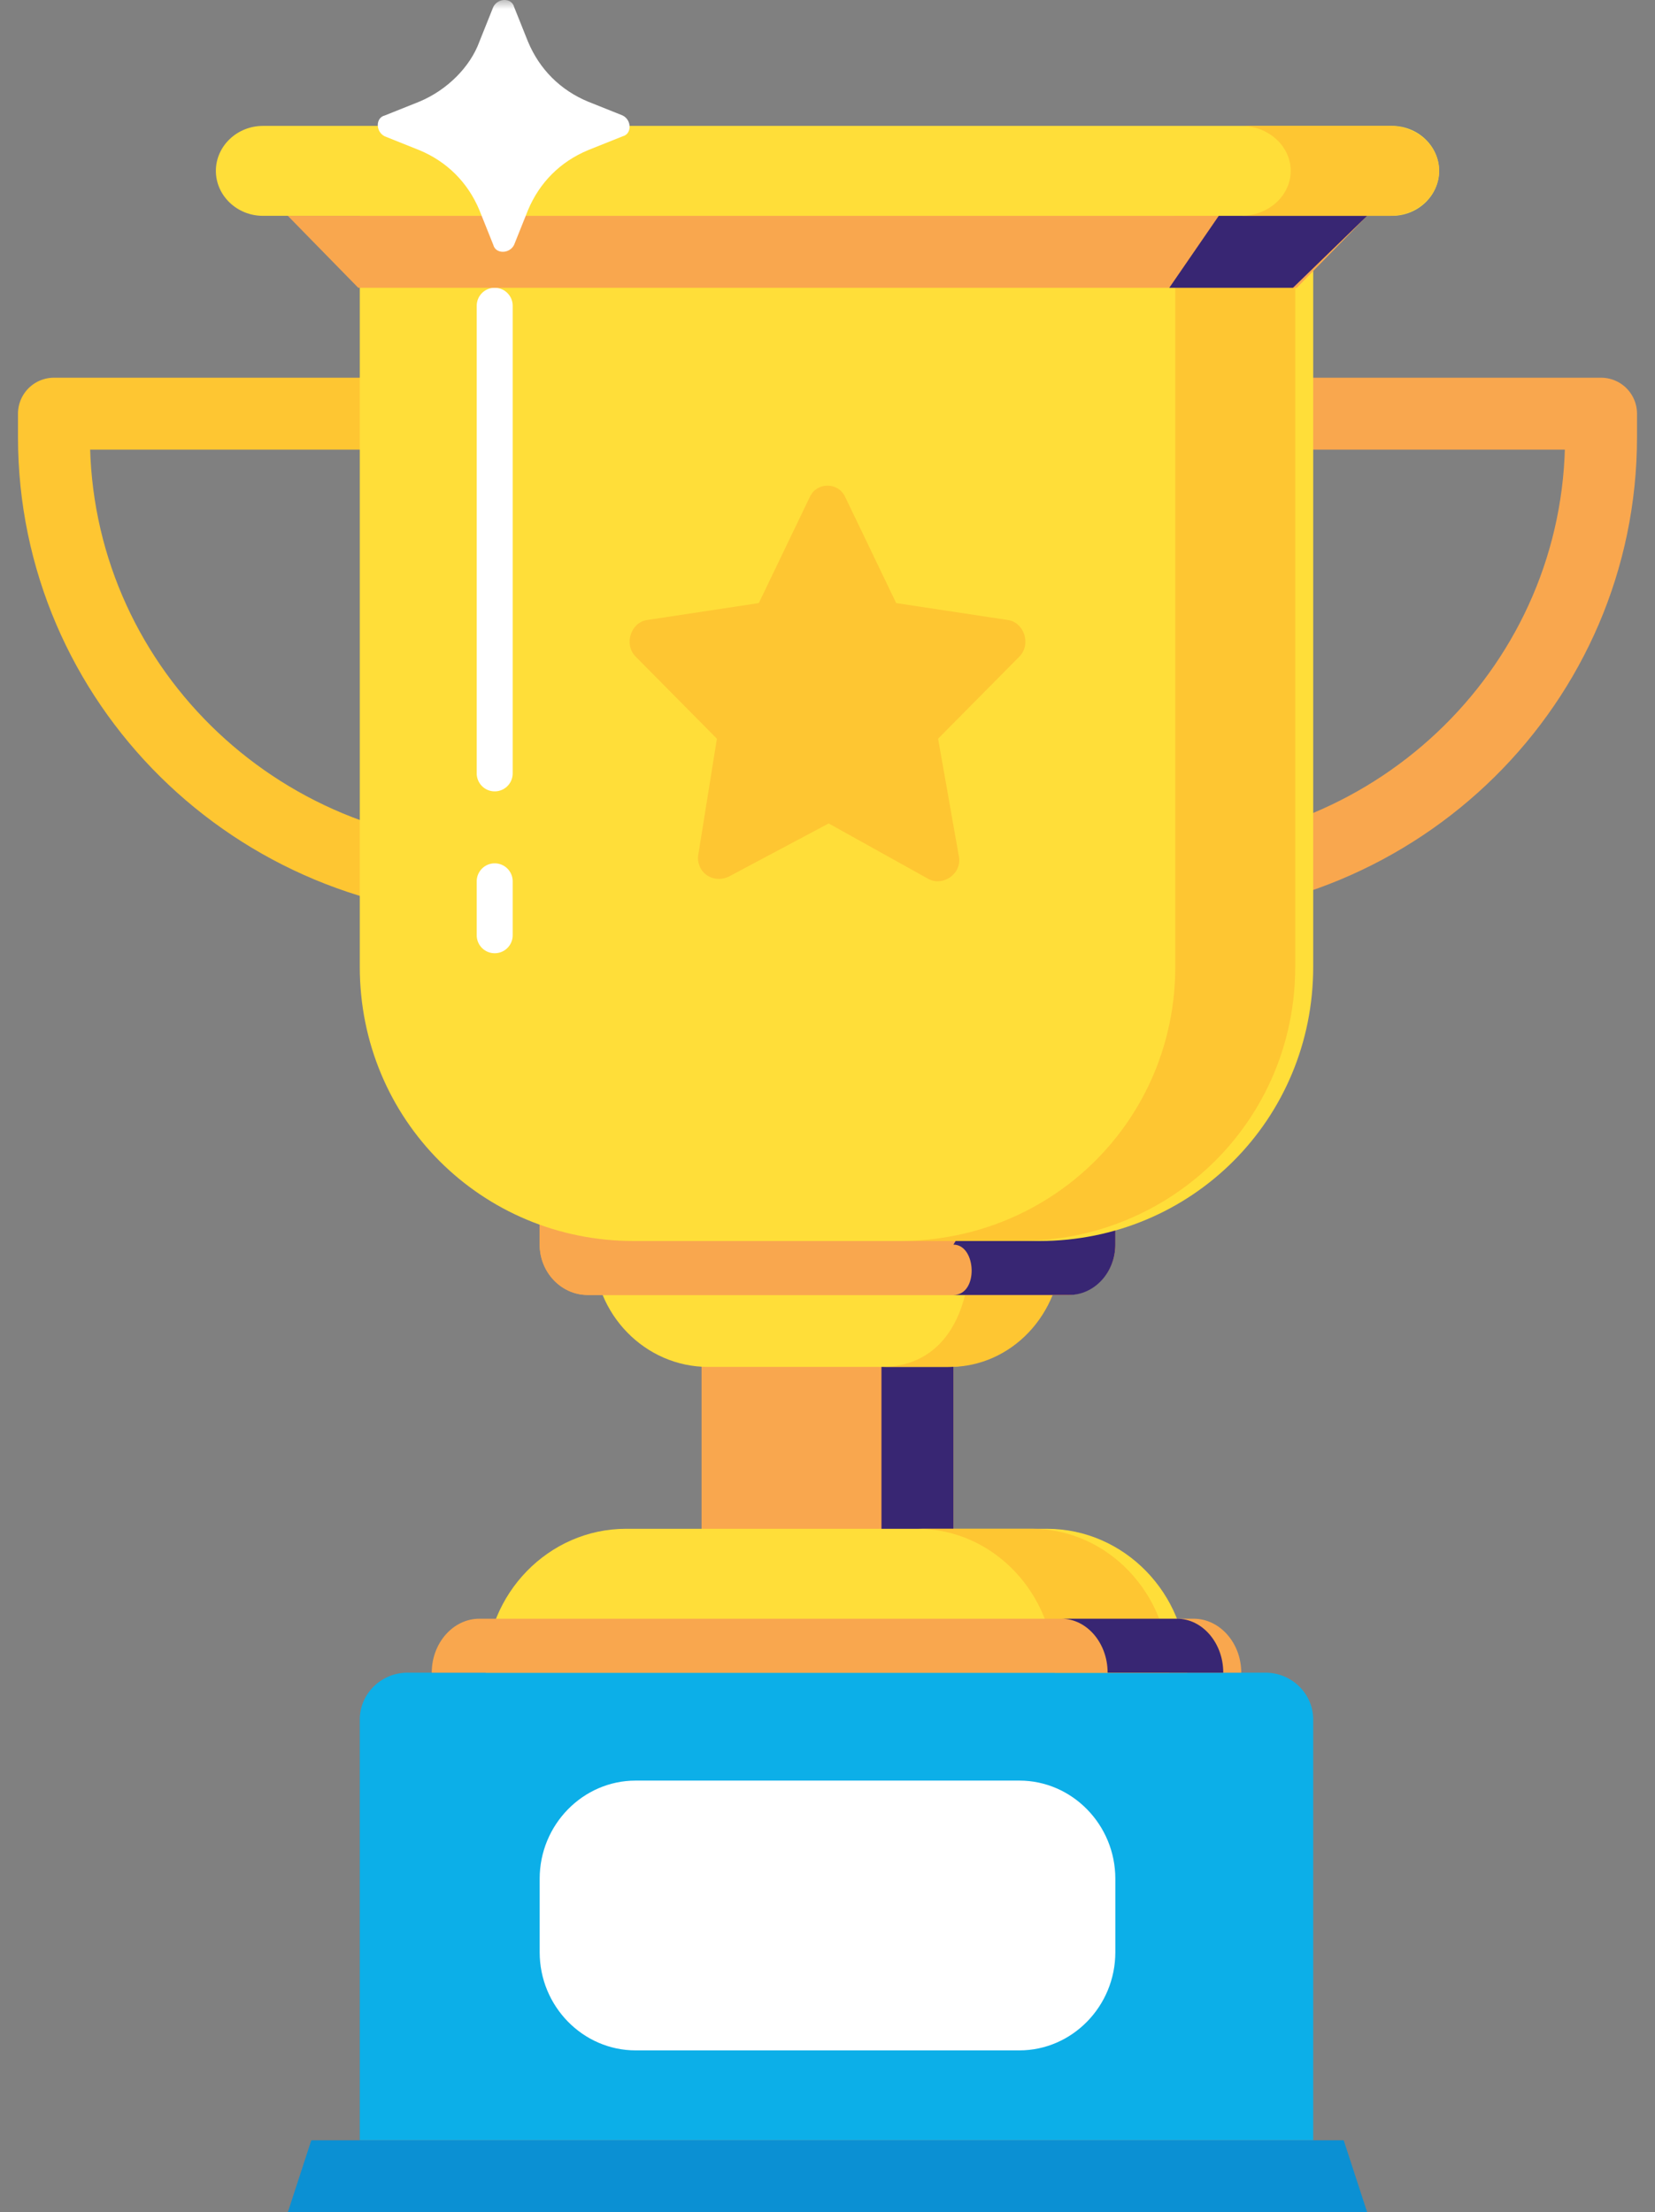 <svg width="92" height="123" viewBox="0 0 92 123" fill="none" xmlns="http://www.w3.org/2000/svg">
<rect x="0" y="0" width="92" height="123" fill="#808080" stroke="none"/>
<path fill-rule="evenodd" clip-rule="evenodd" d="M73 119H20V95.6C20 94.17 21.192 93 22.65 93H70.35C71.808 93 73 94.17 73 95.6V119Z" fill="#0CAFE8"/>
<path fill-rule="evenodd" clip-rule="evenodd" d="M76 123H16L17.304 119H74.696L76 123Z" fill="#0B90D3"/>
<path fill-rule="evenodd" clip-rule="evenodd" d="M56.667 114H35.333C32.4 114 30 111.545 30 108.545V104.455C30 101.455 32.4 99 35.333 99H56.667C59.6 99 62 101.455 62 104.455V108.545C62 111.545 59.6 114 56.667 114Z" fill="white"/>
<mask id="mask0_0_1123" style="mask-type:luminance" maskUnits="userSpaceOnUse" x="0" y="0" width="92" height="123">
<path fill-rule="evenodd" clip-rule="evenodd" d="M0 123H92V0H0V123Z" fill="white"/>
</mask>
<g mask="url(#mask0_0_1123)">
<path fill-rule="evenodd" clip-rule="evenodd" d="M39 86H53V64H39V86Z" fill="#F9A74E"/>
<path fill-rule="evenodd" clip-rule="evenodd" d="M49 86H53V64H49V86Z" fill="#382673"/>
<path fill-rule="evenodd" clip-rule="evenodd" d="M58.2 85H34.8C30.51 85 27 88.6 27 93H66C66 88.6 62.49 85 58.2 85Z" fill="#FFDE39"/>
<path fill-rule="evenodd" clip-rule="evenodd" d="M57.364 85H51C55.2 85 58.636 88.6 58.636 93H65C65 88.6 61.564 85 57.364 85Z" fill="#FEC632"/>
<path fill-rule="evenodd" clip-rule="evenodd" d="M52.63 76H39.37C35.861 76 33 73.067 33 69.467V68H59V69.467C59 73.067 56.14 76 52.63 76Z" fill="#FFDE39"/>
<path fill-rule="evenodd" clip-rule="evenodd" d="M53.937 68V69.467C53.937 73.067 52.418 76 49 76H52.797C56.215 76 59 73.067 59 69.467V68H53.937Z" fill="#FEC632"/>
<path fill-rule="evenodd" clip-rule="evenodd" d="M69 93H24C24 91.35 25.191 90 26.647 90H66.353C67.809 90 69 91.35 69 93Z" fill="#F9A74E"/>
<path fill-rule="evenodd" clip-rule="evenodd" d="M65.429 90H59C60.414 90 61.571 91.35 61.571 93H68C68 91.35 66.843 90 65.429 90Z" fill="#382673"/>
<path fill-rule="evenodd" clip-rule="evenodd" d="M62 65H30V69.2C30 70.74 31.2 72 32.667 72H59.333C60.8 72 62 70.74 62 69.2V65Z" fill="#F9A74E"/>
<path fill-rule="evenodd" clip-rule="evenodd" d="M62 65H30V69.2C30 70.74 31.2 72 32.667 72H59.333C60.8 72 62 70.74 62 69.2V65Z" fill="#F9A74E"/>
<path fill-rule="evenodd" clip-rule="evenodd" d="M55.571 65L53 69.2C54.286 69.2 54.414 72 53 72H59.429C60.843 72 62 70.74 62 69.2V65H55.571Z" fill="#382673"/>
<path d="M64 23H89V24.3C89 37.95 77.816 49 64 49" stroke="#F9A74E" stroke-width="4" stroke-linecap="round" stroke-linejoin="round"/>
<path d="M28 23H3V24.3C3 37.95 14.184 49 28 49" stroke="#FEC632" stroke-width="4" stroke-linecap="round" stroke-linejoin="round"/>
<path fill-rule="evenodd" clip-rule="evenodd" d="M57.763 69H35.237C26.758 69 20 62.239 20 53.756V12H73V53.756C73 62.239 66.243 69 57.763 69Z" fill="#FFDE39"/>
<path d="M27.5 17V43" stroke="white" stroke-width="2" stroke-linecap="round" stroke-linejoin="round"/>
<path fill-rule="evenodd" clip-rule="evenodd" d="M65.333 12V53.756C65.333 62.239 58.533 69 50 69H56.667C65.2 69 72 62.239 72 53.756V12H65.333Z" fill="#FEC632"/>
<path fill-rule="evenodd" clip-rule="evenodd" d="M76 12H16L19.913 16H72.087L76 12Z" fill="#F9A74E"/>
<path fill-rule="evenodd" clip-rule="evenodd" d="M67.75 12L65 16H71.875L76 12H67.75Z" fill="#382673"/>
<path fill-rule="evenodd" clip-rule="evenodd" d="M77.385 7H14.615C13.177 7 12 8.125 12 9.5C12 10.875 13.177 12 14.615 12H77.385C78.823 12 80 10.875 80 9.5C80 8.125 78.823 7 77.385 7Z" fill="#FFDE39"/>
<path fill-rule="evenodd" clip-rule="evenodd" d="M77.25 7H69C70.513 7 71.75 8.125 71.75 9.5C71.75 10.875 70.513 12 69 12H77.25C78.763 12 80 10.875 80 9.5C80 8.125 78.763 7 77.25 7Z" fill="#FEC632"/>
<path d="M27.5 49V52" stroke="white" stroke-width="2" stroke-linecap="round" stroke-linejoin="round"/>
<path fill-rule="evenodd" clip-rule="evenodd" d="M26.651 2.312L27.422 0.385C27.679 -0.128 28.45 -0.128 28.578 0.385L29.349 2.312C29.991 3.853 31.147 5.009 32.688 5.651L34.615 6.422C35.128 6.679 35.128 7.45 34.615 7.578L32.688 8.349C31.147 8.991 29.991 10.147 29.349 11.688L28.578 13.615C28.321 14.128 27.55 14.128 27.422 13.615L26.651 11.688C26.009 10.147 24.853 8.991 23.312 8.349L21.385 7.578C20.872 7.321 20.872 6.55 21.385 6.422L23.312 5.651C24.853 5.009 26.138 3.725 26.651 2.312Z" fill="white"/>
<path fill-rule="evenodd" clip-rule="evenodd" d="M46.065 45.783L51.63 48.88C52.407 49.284 53.443 48.611 53.313 47.669L52.148 41.071L56.679 36.493C57.326 35.819 56.938 34.608 56.031 34.473L49.818 33.531L46.971 27.606C46.583 26.798 45.417 26.798 45.029 27.606L42.182 33.531L35.969 34.473C35.062 34.608 34.674 35.819 35.321 36.493L39.852 41.071L38.816 47.534C38.687 48.477 39.593 49.15 40.499 48.746L46.065 45.783Z" fill="#FEC632"/>
</g>
</svg>
